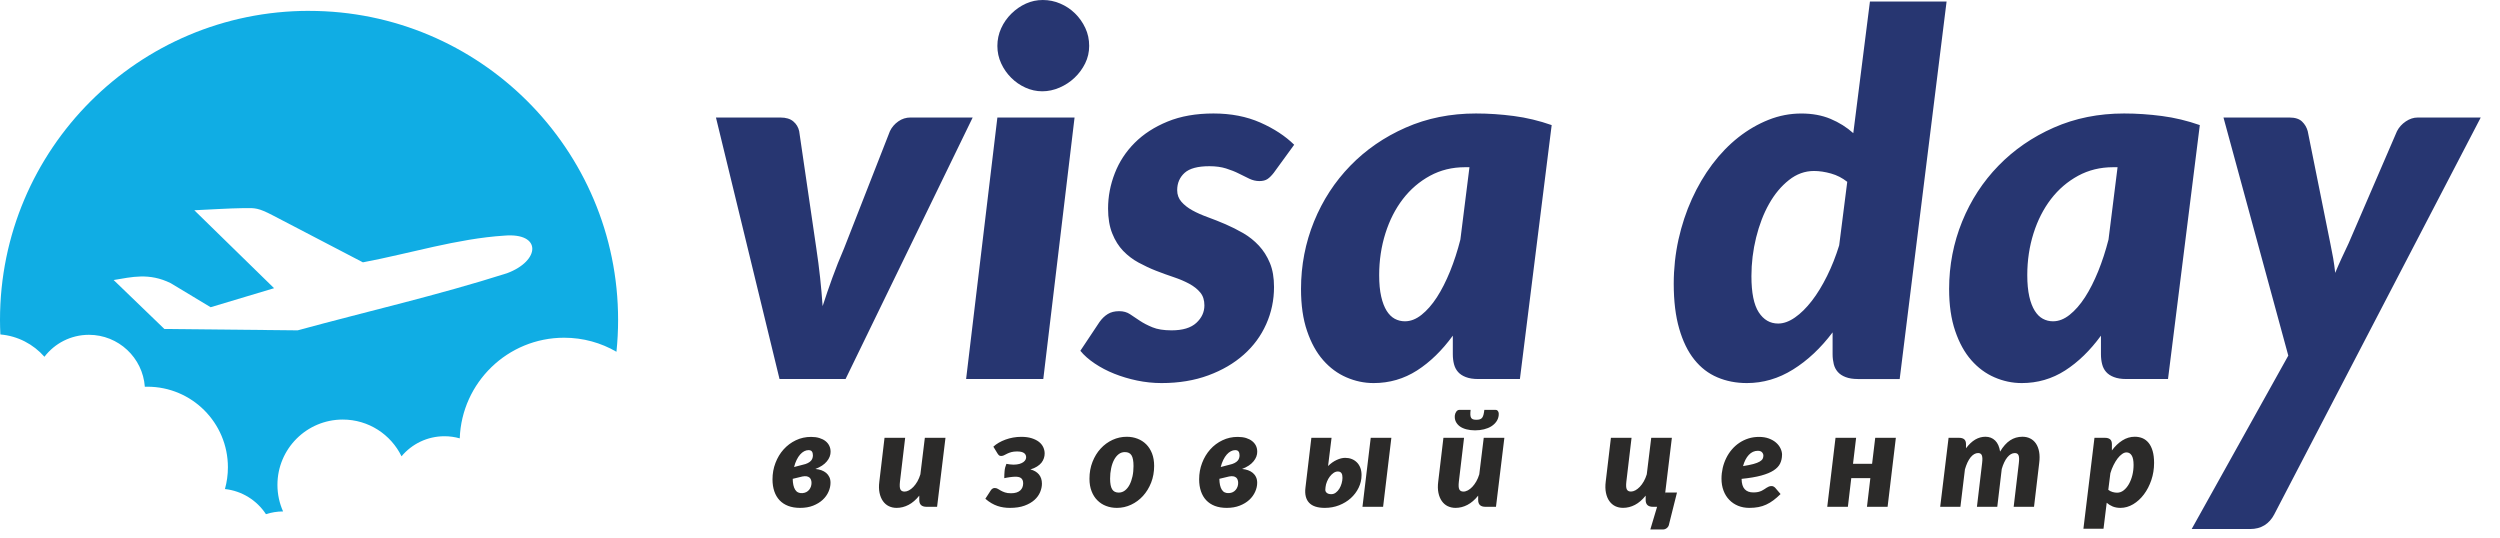 <svg width="79" height="17" viewBox="0 0 79 17" fill="none" xmlns="http://www.w3.org/2000/svg">
<path d="M22.624 3.714H24.664C24.834 3.714 24.97 3.753 25.068 3.836C25.166 3.918 25.227 4.022 25.254 4.144L25.796 7.85C25.843 8.163 25.883 8.469 25.915 8.769C25.947 9.069 25.974 9.371 25.995 9.674C26.091 9.377 26.194 9.077 26.303 8.776C26.412 8.476 26.534 8.168 26.672 7.849L28.122 4.144C28.181 4.021 28.269 3.918 28.386 3.836C28.502 3.753 28.633 3.713 28.776 3.713H30.737L26.72 11.977H24.633L22.624 3.713L22.624 3.714ZM33.956 3.714L32.968 11.977H30.529L31.517 3.714H33.956ZM34.418 1.451C34.418 1.647 34.376 1.83 34.291 2.003C34.206 2.175 34.094 2.327 33.956 2.457C33.818 2.588 33.661 2.691 33.483 2.768C33.305 2.845 33.122 2.885 32.936 2.885C32.75 2.885 32.572 2.845 32.402 2.768C32.232 2.691 32.083 2.587 31.953 2.457C31.823 2.327 31.716 2.176 31.637 2.003C31.557 1.83 31.517 1.647 31.517 1.451C31.517 1.254 31.557 1.068 31.637 0.893C31.716 0.717 31.826 0.563 31.961 0.43C32.096 0.298 32.248 0.191 32.418 0.114C32.588 0.037 32.766 1.52588e-05 32.952 1.52588e-05C33.143 1.52588e-05 33.326 0.037 33.502 0.112C33.677 0.186 33.834 0.29 33.969 0.422C34.105 0.555 34.214 0.709 34.296 0.885C34.378 1.06 34.418 1.248 34.418 1.451H34.418ZM40.259 5.451C40.185 5.546 40.116 5.616 40.052 5.658C39.988 5.7 39.903 5.722 39.797 5.722C39.691 5.722 39.587 5.698 39.484 5.65C39.38 5.602 39.269 5.546 39.149 5.485C39.029 5.424 38.894 5.371 38.742 5.323C38.591 5.276 38.416 5.252 38.219 5.252C37.852 5.252 37.592 5.321 37.435 5.461C37.279 5.602 37.199 5.785 37.199 6.009C37.199 6.152 37.244 6.274 37.332 6.375C37.419 6.476 37.534 6.567 37.677 6.646C37.821 6.726 37.985 6.798 38.168 6.864C38.352 6.931 38.538 7.005 38.729 7.087C38.92 7.17 39.109 7.265 39.292 7.371C39.475 7.478 39.637 7.608 39.781 7.762C39.924 7.916 40.041 8.099 40.129 8.312C40.217 8.524 40.259 8.777 40.259 9.069C40.259 9.483 40.177 9.874 40.012 10.243C39.848 10.612 39.611 10.934 39.303 11.207C38.995 11.481 38.623 11.699 38.184 11.861C37.746 12.023 37.252 12.105 36.705 12.105C36.444 12.105 36.187 12.078 35.932 12.025C35.677 11.972 35.438 11.9 35.212 11.81C34.986 11.72 34.779 11.611 34.593 11.486C34.407 11.361 34.255 11.228 34.139 11.085L34.744 10.176C34.819 10.07 34.906 9.985 35.005 9.924C35.103 9.863 35.223 9.833 35.366 9.833C35.499 9.833 35.613 9.865 35.709 9.929C35.804 9.993 35.908 10.062 36.019 10.136C36.131 10.211 36.264 10.28 36.418 10.343C36.572 10.407 36.774 10.439 37.023 10.439C37.374 10.439 37.635 10.359 37.804 10.203C37.974 10.046 38.059 9.863 38.059 9.65C38.059 9.485 38.017 9.35 37.929 9.244C37.842 9.138 37.724 9.045 37.581 8.967C37.438 8.89 37.276 8.821 37.095 8.76C36.914 8.699 36.728 8.633 36.537 8.558C36.346 8.484 36.16 8.396 35.979 8.298C35.798 8.2 35.637 8.077 35.493 7.929C35.35 7.78 35.235 7.597 35.148 7.379C35.06 7.161 35.015 6.898 35.015 6.59C35.015 6.207 35.087 5.835 35.228 5.474C35.368 5.113 35.578 4.792 35.857 4.513C36.136 4.234 36.481 4.011 36.896 3.841C37.31 3.671 37.794 3.586 38.346 3.586C38.898 3.586 39.392 3.681 39.826 3.873C40.258 4.064 40.615 4.298 40.896 4.574L40.258 5.451L40.259 5.451ZM48.029 11.977H46.706C46.552 11.977 46.425 11.956 46.321 11.916C46.217 11.877 46.135 11.823 46.074 11.754C46.013 11.685 45.971 11.603 45.946 11.507C45.922 11.412 45.909 11.308 45.909 11.197V10.607C45.569 11.074 45.192 11.441 44.778 11.707C44.363 11.972 43.907 12.105 43.407 12.105C43.109 12.105 42.822 12.044 42.546 11.924C42.27 11.805 42.025 11.624 41.813 11.383C41.6 11.141 41.43 10.833 41.303 10.458C41.175 10.084 41.112 9.643 41.112 9.133C41.112 8.384 41.25 7.672 41.523 7C41.797 6.328 42.18 5.741 42.671 5.236C43.162 4.731 43.744 4.33 44.419 4.033C45.094 3.735 45.835 3.586 46.642 3.586C47.036 3.586 47.434 3.613 47.838 3.666C48.241 3.719 48.64 3.815 49.033 3.953L48.029 11.977V11.977ZM44.395 10.153C44.576 10.153 44.751 10.084 44.921 9.948C45.091 9.813 45.253 9.629 45.405 9.395C45.556 9.162 45.694 8.888 45.822 8.575C45.949 8.261 46.058 7.926 46.148 7.571L46.435 5.284H46.292C45.888 5.284 45.522 5.374 45.189 5.554C44.857 5.735 44.57 5.979 44.331 6.29C44.092 6.601 43.909 6.962 43.779 7.374C43.649 7.786 43.582 8.227 43.582 8.694C43.582 8.96 43.603 9.186 43.646 9.372C43.688 9.558 43.747 9.706 43.818 9.821C43.89 9.935 43.975 10.02 44.073 10.073C44.172 10.126 44.278 10.153 44.395 10.153L44.395 10.153ZM58.707 11.977C58.553 11.977 58.426 11.956 58.322 11.916C58.218 11.877 58.136 11.823 58.075 11.754C58.014 11.685 57.971 11.603 57.947 11.507C57.924 11.412 57.91 11.308 57.91 11.197V10.503C57.533 11.003 57.116 11.393 56.659 11.677C56.202 11.962 55.716 12.105 55.201 12.105C54.861 12.105 54.55 12.044 54.269 11.924C53.987 11.805 53.745 11.619 53.541 11.364C53.336 11.109 53.177 10.782 53.063 10.386C52.948 9.991 52.89 9.518 52.89 8.965C52.89 8.487 52.941 8.02 53.041 7.565C53.143 7.111 53.283 6.686 53.464 6.288C53.645 5.889 53.86 5.523 54.109 5.191C54.359 4.859 54.635 4.575 54.935 4.338C55.236 4.102 55.552 3.919 55.887 3.786C56.221 3.653 56.567 3.587 56.922 3.587C57.263 3.587 57.571 3.642 57.844 3.756C58.118 3.871 58.357 4.022 58.564 4.208L59.09 0.048H61.512L60.03 11.978H58.707V11.977ZM56.189 10.224C56.359 10.224 56.537 10.161 56.72 10.033C56.904 9.906 57.081 9.73 57.254 9.507C57.427 9.284 57.586 9.021 57.735 8.721C57.884 8.421 58.011 8.099 58.118 7.754L58.373 5.746C58.219 5.624 58.049 5.536 57.86 5.483C57.671 5.43 57.491 5.403 57.321 5.403C57.034 5.403 56.771 5.499 56.53 5.69C56.288 5.881 56.078 6.131 55.903 6.442C55.727 6.753 55.592 7.109 55.493 7.507C55.395 7.905 55.345 8.312 55.345 8.726C55.345 9.252 55.422 9.632 55.576 9.868C55.73 10.105 55.934 10.224 56.189 10.224V10.224ZM68.509 11.977H67.186C67.032 11.977 66.905 11.956 66.801 11.916C66.697 11.877 66.615 11.823 66.554 11.754C66.493 11.685 66.451 11.603 66.427 11.507C66.403 11.412 66.39 11.308 66.39 11.197V10.607C66.049 11.074 65.672 11.441 65.258 11.707C64.844 11.972 64.387 12.105 63.888 12.105C63.59 12.105 63.303 12.044 63.027 11.924C62.751 11.805 62.506 11.624 62.294 11.383C62.081 11.141 61.911 10.833 61.784 10.458C61.656 10.084 61.592 9.643 61.592 9.133C61.592 8.384 61.731 7.672 62.004 7C62.278 6.328 62.66 5.741 63.152 5.236C63.643 4.731 64.225 4.33 64.899 4.033C65.574 3.735 66.315 3.586 67.123 3.586C67.516 3.586 67.914 3.613 68.318 3.666C68.722 3.719 69.12 3.815 69.514 3.953L68.509 11.977H68.509ZM64.875 10.153C65.056 10.153 65.231 10.084 65.401 9.948C65.571 9.813 65.733 9.629 65.885 9.395C66.036 9.162 66.174 8.888 66.302 8.575C66.429 8.261 66.538 7.926 66.629 7.571L66.915 5.284H66.772C66.368 5.284 66.002 5.374 65.669 5.554C65.337 5.735 65.05 5.979 64.811 6.29C64.573 6.601 64.389 6.962 64.259 7.374C64.129 7.786 64.062 8.227 64.062 8.694C64.062 8.96 64.084 9.186 64.126 9.372C64.168 9.558 64.227 9.706 64.299 9.821C64.37 9.935 64.455 10.02 64.554 10.073C64.652 10.126 64.758 10.153 64.875 10.153L64.875 10.153ZM71.871 16.247C71.706 16.563 71.446 16.717 71.106 16.717H69.257L72.31 11.237L70.262 3.714H72.35C72.525 3.714 72.658 3.756 72.746 3.842C72.834 3.927 72.892 4.027 72.924 4.145L73.641 7.707C73.673 7.861 73.702 8.012 73.729 8.163C73.755 8.315 73.776 8.469 73.792 8.623C73.856 8.469 73.925 8.312 73.997 8.155C74.068 7.999 74.14 7.845 74.215 7.691L75.745 4.145C75.808 4.022 75.901 3.919 76.024 3.836C76.146 3.754 76.271 3.714 76.398 3.714H78.391L71.87 16.247L71.871 16.247Z" fill="#273671"/>
<path fill-rule="evenodd" clip-rule="evenodd" d="M9.766 0.344C15.159 0.344 19.532 4.716 19.532 10.109C19.532 10.449 19.514 10.785 19.48 11.116C18.994 10.833 18.429 10.672 17.826 10.672C16.044 10.672 14.591 12.085 14.528 13.852C14.374 13.809 14.213 13.785 14.046 13.785C13.501 13.785 13.013 14.031 12.688 14.419C12.353 13.731 11.648 13.258 10.831 13.258C9.691 13.258 8.767 14.182 8.767 15.322C8.767 15.621 8.831 15.905 8.945 16.161C8.756 16.162 8.574 16.193 8.404 16.248C8.12 15.814 7.65 15.512 7.108 15.454C7.169 15.236 7.202 15.005 7.202 14.766C7.202 13.36 6.063 12.22 4.657 12.22C4.63 12.22 4.604 12.221 4.577 12.222C4.51 11.304 3.744 10.58 2.81 10.58C2.237 10.58 1.727 10.852 1.404 11.274C1.057 10.879 0.565 10.616 0.012 10.569C0.004 10.416 0 10.263 0 10.109C0 4.715 4.373 0.343 9.766 0.343L9.766 0.344ZM5.396 8.949C4.711 8.61 4.158 8.756 3.591 8.849C4.126 9.365 4.66 9.88 5.195 10.396C6.599 10.41 8.002 10.424 9.406 10.439C11.611 9.837 13.817 9.336 16.022 8.634C17.077 8.242 17.126 7.345 15.936 7.446C14.447 7.541 12.958 8.009 11.468 8.29C10.52 7.796 9.571 7.301 8.623 6.807C8.161 6.566 8.062 6.571 7.715 6.576C7.19 6.584 6.665 6.621 6.14 6.644C6.981 7.465 7.821 8.286 8.661 9.107C7.993 9.307 7.324 9.508 6.656 9.708C6.236 9.455 5.816 9.202 5.396 8.949V8.949Z" fill="#10ADE4"/>
<path d="M26.247 14.269C26.248 14.379 26.209 14.483 26.128 14.58C26.048 14.678 25.927 14.758 25.767 14.819C25.835 14.825 25.898 14.839 25.956 14.859C26.014 14.88 26.064 14.909 26.107 14.944C26.15 14.98 26.183 15.024 26.208 15.076C26.233 15.128 26.244 15.188 26.244 15.255C26.244 15.35 26.223 15.445 26.181 15.539C26.139 15.634 26.078 15.719 25.996 15.795C25.914 15.871 25.813 15.932 25.694 15.979C25.575 16.026 25.437 16.049 25.282 16.049C25.14 16.049 25.015 16.028 24.907 15.987C24.799 15.946 24.709 15.886 24.635 15.809C24.562 15.731 24.505 15.636 24.468 15.525C24.43 15.413 24.411 15.289 24.411 15.15C24.411 14.965 24.442 14.791 24.505 14.628C24.567 14.466 24.652 14.323 24.762 14.201C24.871 14.08 25 13.983 25.149 13.912C25.297 13.841 25.458 13.806 25.63 13.806C25.73 13.806 25.818 13.818 25.894 13.842C25.971 13.866 26.035 13.898 26.086 13.939C26.138 13.98 26.178 14.03 26.205 14.086C26.233 14.142 26.246 14.203 26.246 14.269H26.247ZM25.05 15.131C25.052 15.279 25.077 15.393 25.126 15.473C25.175 15.553 25.252 15.59 25.355 15.583C25.4 15.58 25.441 15.569 25.477 15.551C25.512 15.533 25.542 15.509 25.567 15.48C25.592 15.45 25.61 15.416 25.624 15.379C25.637 15.341 25.644 15.302 25.644 15.261C25.644 15.226 25.639 15.193 25.628 15.163C25.618 15.133 25.601 15.108 25.578 15.089C25.555 15.07 25.524 15.058 25.488 15.051C25.451 15.045 25.407 15.047 25.355 15.057L25.05 15.131H25.05ZM25.549 14.224C25.503 14.224 25.457 14.236 25.411 14.26C25.366 14.284 25.323 14.318 25.283 14.364C25.243 14.409 25.207 14.465 25.174 14.532C25.141 14.598 25.114 14.674 25.093 14.758L25.364 14.687C25.431 14.673 25.486 14.655 25.529 14.632C25.572 14.61 25.605 14.585 25.628 14.559C25.651 14.532 25.666 14.504 25.675 14.475C25.683 14.446 25.688 14.418 25.688 14.388C25.688 14.337 25.677 14.296 25.656 14.267C25.635 14.238 25.599 14.224 25.549 14.224H25.549ZM28.603 13.835L28.439 15.219C28.432 15.278 28.43 15.328 28.432 15.368C28.434 15.409 28.441 15.441 28.453 15.466C28.466 15.49 28.483 15.508 28.505 15.518C28.527 15.529 28.554 15.534 28.586 15.534C28.629 15.534 28.675 15.521 28.724 15.495C28.772 15.469 28.818 15.432 28.863 15.386C28.908 15.339 28.95 15.282 28.989 15.215C29.027 15.147 29.059 15.072 29.084 14.99L29.225 13.835H29.877L29.612 16.015H29.28C29.126 16.015 29.049 15.944 29.049 15.801V15.662C28.944 15.794 28.831 15.891 28.71 15.954C28.589 16.017 28.464 16.049 28.334 16.049C28.242 16.049 28.16 16.031 28.085 15.994C28.011 15.958 27.95 15.904 27.9 15.833C27.85 15.762 27.814 15.675 27.793 15.572C27.772 15.469 27.77 15.352 27.787 15.218L27.951 13.835H28.602L28.603 13.835ZM31.39 14.115C31.438 14.07 31.494 14.029 31.559 13.991C31.625 13.953 31.695 13.92 31.772 13.892C31.849 13.864 31.928 13.842 32.012 13.827C32.097 13.812 32.182 13.804 32.269 13.804C32.396 13.804 32.507 13.818 32.6 13.848C32.693 13.877 32.77 13.916 32.832 13.964C32.893 14.013 32.938 14.069 32.967 14.132C32.996 14.195 33.011 14.261 33.011 14.329C33.011 14.38 33.004 14.43 32.987 14.479C32.971 14.529 32.945 14.577 32.91 14.622C32.874 14.666 32.827 14.707 32.769 14.743C32.712 14.78 32.642 14.81 32.561 14.834C32.676 14.863 32.766 14.916 32.83 14.992C32.893 15.069 32.925 15.166 32.925 15.284C32.925 15.371 32.906 15.46 32.868 15.551C32.83 15.642 32.771 15.724 32.689 15.798C32.608 15.871 32.504 15.932 32.375 15.979C32.247 16.026 32.093 16.049 31.913 16.049C31.846 16.049 31.78 16.045 31.716 16.035C31.651 16.026 31.587 16.011 31.522 15.989C31.458 15.968 31.394 15.938 31.33 15.901C31.267 15.864 31.202 15.818 31.137 15.761L31.304 15.503C31.315 15.483 31.332 15.464 31.354 15.447C31.377 15.429 31.402 15.421 31.43 15.421C31.468 15.421 31.501 15.429 31.53 15.447C31.559 15.464 31.591 15.483 31.627 15.504C31.663 15.524 31.705 15.543 31.755 15.56C31.805 15.578 31.869 15.587 31.949 15.587C32.015 15.587 32.072 15.579 32.12 15.564C32.167 15.549 32.207 15.527 32.239 15.499C32.27 15.471 32.293 15.437 32.309 15.399C32.324 15.36 32.332 15.319 32.332 15.274C32.332 15.232 32.326 15.197 32.313 15.169C32.3 15.142 32.283 15.12 32.26 15.104C32.237 15.088 32.209 15.078 32.179 15.072C32.148 15.066 32.115 15.064 32.08 15.064C32.059 15.064 32.034 15.065 32.005 15.068C31.977 15.071 31.947 15.074 31.915 15.078C31.884 15.083 31.852 15.088 31.821 15.093C31.79 15.099 31.761 15.104 31.735 15.11C31.735 15.031 31.738 14.956 31.745 14.883C31.751 14.81 31.77 14.735 31.802 14.658C31.84 14.665 31.877 14.67 31.913 14.675C31.95 14.68 31.986 14.683 32.023 14.683C32.098 14.683 32.162 14.675 32.214 14.66C32.266 14.644 32.308 14.625 32.339 14.602C32.371 14.578 32.393 14.553 32.407 14.526C32.42 14.498 32.426 14.473 32.426 14.449C32.426 14.393 32.404 14.349 32.359 14.316C32.314 14.283 32.24 14.266 32.138 14.266C32.068 14.266 32.009 14.273 31.961 14.286C31.912 14.3 31.87 14.315 31.835 14.332C31.799 14.349 31.768 14.365 31.74 14.38C31.713 14.395 31.686 14.405 31.659 14.407C31.631 14.41 31.607 14.407 31.587 14.4C31.568 14.392 31.547 14.37 31.524 14.334L31.39 14.115V14.115ZM35.352 15.566C35.425 15.566 35.49 15.543 35.548 15.499C35.605 15.455 35.654 15.395 35.694 15.319C35.734 15.242 35.765 15.153 35.787 15.052C35.809 14.95 35.819 14.842 35.819 14.727C35.819 14.569 35.798 14.455 35.755 14.387C35.713 14.319 35.643 14.286 35.546 14.286C35.473 14.286 35.408 14.307 35.35 14.352C35.293 14.396 35.244 14.456 35.204 14.532C35.164 14.608 35.133 14.697 35.112 14.799C35.09 14.901 35.079 15.01 35.079 15.125C35.079 15.28 35.101 15.393 35.144 15.462C35.186 15.531 35.256 15.566 35.352 15.566L35.352 15.566ZM35.293 16.049C35.172 16.049 35.058 16.029 34.952 15.988C34.846 15.948 34.755 15.888 34.677 15.81C34.599 15.733 34.538 15.637 34.494 15.522C34.449 15.408 34.427 15.277 34.427 15.128C34.427 14.935 34.459 14.757 34.523 14.595C34.587 14.433 34.672 14.293 34.78 14.176C34.888 14.058 35.014 13.966 35.156 13.9C35.298 13.835 35.448 13.802 35.605 13.802C35.727 13.802 35.84 13.822 35.945 13.863C36.05 13.903 36.142 13.962 36.22 14.04C36.298 14.118 36.359 14.214 36.404 14.328C36.448 14.442 36.471 14.574 36.471 14.723C36.471 14.913 36.439 15.089 36.376 15.251C36.312 15.413 36.226 15.553 36.118 15.672C36.01 15.79 35.885 15.883 35.743 15.949C35.601 16.016 35.45 16.049 35.293 16.049V16.049ZM39.729 14.268C39.73 14.379 39.691 14.483 39.61 14.58C39.53 14.678 39.409 14.758 39.249 14.819C39.317 14.825 39.38 14.838 39.438 14.859C39.496 14.88 39.547 14.908 39.589 14.944C39.632 14.98 39.666 15.024 39.69 15.076C39.715 15.127 39.727 15.187 39.727 15.255C39.727 15.35 39.706 15.444 39.663 15.539C39.621 15.633 39.56 15.719 39.478 15.795C39.396 15.87 39.295 15.932 39.176 15.978C39.057 16.025 38.919 16.049 38.764 16.049C38.622 16.049 38.497 16.028 38.389 15.987C38.282 15.946 38.191 15.886 38.117 15.808C38.044 15.731 37.988 15.636 37.95 15.524C37.912 15.413 37.893 15.288 37.893 15.149C37.893 14.964 37.924 14.791 37.987 14.628C38.049 14.466 38.135 14.323 38.244 14.201C38.353 14.079 38.483 13.982 38.631 13.912C38.779 13.841 38.94 13.806 39.112 13.806C39.212 13.806 39.3 13.818 39.377 13.841C39.453 13.865 39.517 13.898 39.568 13.939C39.62 13.98 39.66 14.029 39.688 14.085C39.715 14.141 39.728 14.202 39.728 14.268H39.729ZM38.532 15.13C38.534 15.279 38.559 15.393 38.608 15.473C38.657 15.553 38.734 15.589 38.837 15.582C38.882 15.579 38.923 15.569 38.959 15.551C38.995 15.532 39.025 15.509 39.049 15.479C39.074 15.45 39.093 15.416 39.106 15.379C39.12 15.341 39.126 15.301 39.126 15.261C39.126 15.226 39.121 15.193 39.11 15.163C39.1 15.132 39.083 15.108 39.06 15.089C39.037 15.07 39.007 15.057 38.97 15.051C38.934 15.045 38.89 15.047 38.838 15.057L38.533 15.13H38.532ZM39.031 14.224C38.985 14.224 38.939 14.236 38.894 14.26C38.848 14.284 38.806 14.318 38.766 14.363C38.725 14.409 38.689 14.465 38.656 14.532C38.623 14.598 38.596 14.674 38.575 14.758L38.846 14.687C38.913 14.673 38.969 14.654 39.011 14.632C39.054 14.61 39.087 14.585 39.11 14.558C39.133 14.532 39.149 14.504 39.157 14.475C39.166 14.446 39.17 14.417 39.17 14.388C39.17 14.336 39.159 14.296 39.138 14.267C39.117 14.238 39.082 14.224 39.031 14.224H39.031ZM43.967 13.835L43.706 16.015H43.054L43.315 13.835H43.967ZM42.077 13.835L41.967 14.727C42.053 14.642 42.144 14.578 42.24 14.534C42.336 14.49 42.425 14.468 42.508 14.468C42.582 14.468 42.651 14.48 42.714 14.505C42.777 14.529 42.831 14.565 42.877 14.611C42.924 14.657 42.96 14.714 42.986 14.781C43.012 14.849 43.025 14.925 43.025 15.011C43.025 15.152 42.994 15.286 42.933 15.412C42.872 15.538 42.789 15.648 42.684 15.743C42.579 15.837 42.456 15.912 42.315 15.967C42.175 16.022 42.024 16.049 41.864 16.049C41.633 16.049 41.466 15.994 41.366 15.885C41.265 15.776 41.227 15.618 41.252 15.412L41.439 13.835H42.076L42.077 13.835ZM41.881 15.458C41.875 15.503 41.889 15.54 41.921 15.57C41.953 15.6 42.002 15.616 42.068 15.616C42.122 15.616 42.17 15.599 42.213 15.566C42.257 15.533 42.294 15.491 42.325 15.44C42.355 15.389 42.38 15.333 42.396 15.273C42.413 15.213 42.422 15.155 42.422 15.101C42.422 15.074 42.42 15.048 42.416 15.024C42.413 14.999 42.406 14.978 42.395 14.96C42.385 14.942 42.37 14.927 42.351 14.916C42.332 14.905 42.307 14.899 42.276 14.899C42.23 14.899 42.185 14.914 42.142 14.943C42.098 14.973 42.059 15.011 42.023 15.058C41.987 15.105 41.957 15.158 41.933 15.217C41.908 15.275 41.893 15.334 41.887 15.391L41.881 15.459L41.881 15.458ZM46.264 13.835L46.1 15.219C46.093 15.277 46.091 15.327 46.093 15.368C46.095 15.409 46.102 15.441 46.114 15.465C46.127 15.49 46.145 15.507 46.166 15.518C46.188 15.528 46.215 15.534 46.247 15.534C46.29 15.534 46.336 15.52 46.385 15.495C46.434 15.469 46.48 15.432 46.525 15.385C46.569 15.338 46.611 15.282 46.65 15.214C46.688 15.147 46.72 15.072 46.745 14.989L46.886 13.835H47.538L47.273 16.015H46.941C46.787 16.015 46.71 15.944 46.71 15.801V15.662C46.605 15.794 46.492 15.891 46.371 15.954C46.251 16.017 46.125 16.049 45.995 16.049C45.904 16.049 45.821 16.03 45.746 15.994C45.672 15.958 45.611 15.904 45.561 15.833C45.511 15.762 45.475 15.675 45.454 15.572C45.433 15.469 45.431 15.351 45.448 15.218L45.612 13.835H46.264L46.264 13.835ZM46.653 13.265C46.698 13.265 46.735 13.26 46.764 13.25C46.794 13.241 46.817 13.224 46.836 13.2C46.854 13.176 46.869 13.144 46.879 13.104C46.889 13.064 46.898 13.013 46.905 12.952H47.26C47.282 12.952 47.299 12.957 47.312 12.967C47.325 12.978 47.336 12.991 47.344 13.007C47.353 13.023 47.358 13.041 47.36 13.062C47.362 13.082 47.362 13.103 47.359 13.124C47.351 13.198 47.326 13.264 47.285 13.322C47.244 13.381 47.191 13.43 47.125 13.472C47.059 13.513 46.983 13.544 46.895 13.566C46.808 13.588 46.713 13.599 46.612 13.599C46.511 13.599 46.42 13.588 46.337 13.566C46.254 13.544 46.185 13.513 46.129 13.472C46.073 13.43 46.031 13.381 46.003 13.322C45.975 13.264 45.965 13.198 45.973 13.124C45.976 13.103 45.981 13.082 45.989 13.062C45.997 13.041 46.007 13.023 46.019 13.007C46.031 12.991 46.045 12.978 46.061 12.967C46.077 12.957 46.094 12.952 46.114 12.952H46.471C46.464 13.013 46.462 13.064 46.463 13.104C46.465 13.144 46.472 13.176 46.486 13.2C46.499 13.224 46.519 13.24 46.545 13.25C46.572 13.26 46.608 13.265 46.652 13.265H46.653ZM52.831 13.835L52.596 15.776L52.623 15.563H52.993L52.745 16.553C52.738 16.607 52.715 16.649 52.678 16.682C52.64 16.715 52.596 16.732 52.545 16.732H52.15L52.364 16.015H52.234C52.08 16.015 52.003 15.944 52.003 15.8V15.662C51.898 15.793 51.785 15.891 51.664 15.954C51.544 16.017 51.418 16.048 51.288 16.048C51.197 16.048 51.114 16.03 51.04 15.994C50.965 15.957 50.904 15.903 50.854 15.832C50.804 15.762 50.769 15.675 50.748 15.572C50.727 15.469 50.724 15.351 50.741 15.218L50.905 13.834H51.557L51.393 15.218C51.386 15.277 51.384 15.326 51.386 15.367C51.388 15.408 51.395 15.44 51.407 15.464C51.42 15.489 51.437 15.506 51.459 15.517C51.481 15.528 51.508 15.533 51.54 15.533C51.583 15.533 51.629 15.52 51.678 15.494C51.726 15.468 51.772 15.431 51.818 15.384C51.862 15.338 51.904 15.281 51.943 15.213C51.981 15.146 52.013 15.071 52.038 14.989L52.179 13.834H52.831L52.831 13.835ZM56.312 14.371C56.312 14.471 56.292 14.562 56.253 14.645C56.214 14.727 56.146 14.8 56.048 14.864C55.951 14.928 55.82 14.982 55.655 15.027C55.491 15.072 55.283 15.107 55.034 15.132C55.037 15.281 55.069 15.39 55.132 15.458C55.194 15.527 55.286 15.561 55.408 15.561C55.465 15.561 55.515 15.556 55.557 15.547C55.599 15.537 55.636 15.524 55.668 15.509C55.7 15.494 55.728 15.477 55.753 15.46C55.778 15.444 55.803 15.428 55.826 15.412C55.849 15.397 55.873 15.384 55.898 15.374C55.923 15.364 55.952 15.36 55.984 15.36C56.005 15.36 56.026 15.364 56.045 15.375C56.065 15.386 56.083 15.4 56.098 15.416L56.266 15.612C56.189 15.688 56.114 15.753 56.041 15.808C55.967 15.864 55.891 15.909 55.813 15.945C55.736 15.981 55.653 16.008 55.565 16.024C55.478 16.041 55.382 16.049 55.278 16.049C55.149 16.049 55.031 16.027 54.923 15.983C54.815 15.938 54.722 15.876 54.645 15.795C54.567 15.715 54.506 15.618 54.464 15.505C54.421 15.391 54.399 15.265 54.399 15.126C54.399 15.01 54.413 14.896 54.438 14.786C54.464 14.675 54.502 14.57 54.55 14.473C54.598 14.375 54.657 14.286 54.727 14.204C54.797 14.122 54.876 14.052 54.964 13.993C55.052 13.934 55.148 13.888 55.252 13.855C55.357 13.822 55.468 13.806 55.585 13.806C55.702 13.806 55.805 13.823 55.895 13.856C55.986 13.89 56.062 13.933 56.123 13.987C56.185 14.041 56.232 14.102 56.264 14.17C56.296 14.237 56.313 14.304 56.313 14.371H56.312ZM55.547 14.245C55.439 14.245 55.344 14.288 55.263 14.374C55.182 14.46 55.121 14.579 55.08 14.729C55.216 14.707 55.326 14.685 55.41 14.662C55.494 14.639 55.559 14.614 55.606 14.586C55.652 14.559 55.683 14.53 55.7 14.498C55.716 14.466 55.723 14.433 55.723 14.397C55.723 14.36 55.709 14.326 55.681 14.293C55.653 14.261 55.608 14.245 55.547 14.245V14.245ZM59.909 13.835L59.648 16.015H58.996L59.103 15.109H58.5L58.393 16.015H57.741L58.002 13.835H58.653L58.555 14.657H59.158L59.257 13.835H59.909H59.909ZM61.31 16.015L61.575 13.835H61.911C61.979 13.835 62.031 13.851 62.069 13.882C62.107 13.914 62.126 13.965 62.126 14.037V14.165C62.218 14.042 62.316 13.95 62.418 13.89C62.52 13.831 62.628 13.801 62.74 13.801C62.863 13.801 62.965 13.841 63.047 13.921C63.128 14.001 63.18 14.117 63.203 14.27C63.299 14.109 63.405 13.99 63.52 13.915C63.635 13.839 63.765 13.801 63.909 13.801C64 13.801 64.082 13.819 64.155 13.856C64.228 13.892 64.288 13.946 64.336 14.016C64.383 14.086 64.417 14.172 64.436 14.275C64.455 14.378 64.456 14.497 64.439 14.63L64.275 16.015H63.632L63.796 14.63C63.803 14.571 63.805 14.521 63.803 14.48C63.801 14.44 63.795 14.408 63.785 14.384C63.774 14.36 63.758 14.342 63.739 14.332C63.719 14.322 63.696 14.317 63.669 14.317C63.626 14.317 63.585 14.328 63.545 14.351C63.505 14.374 63.467 14.408 63.431 14.452C63.395 14.496 63.362 14.549 63.333 14.612C63.303 14.674 63.277 14.744 63.255 14.821L63.114 16.015H62.471L62.635 14.63C62.642 14.571 62.645 14.521 62.643 14.48C62.641 14.44 62.634 14.407 62.624 14.383C62.613 14.36 62.598 14.342 62.578 14.332C62.558 14.321 62.535 14.316 62.509 14.316C62.465 14.316 62.423 14.328 62.383 14.352C62.342 14.376 62.304 14.41 62.268 14.455C62.233 14.5 62.2 14.554 62.17 14.618C62.141 14.681 62.115 14.753 62.092 14.831L61.949 16.015H61.31L61.31 16.015ZM65.836 16.707L66.185 13.835H66.521C66.589 13.835 66.641 13.851 66.679 13.882C66.717 13.914 66.736 13.965 66.736 14.037V14.234C66.835 14.1 66.946 13.994 67.068 13.917C67.19 13.84 67.32 13.801 67.459 13.801C67.549 13.801 67.631 13.817 67.705 13.848C67.779 13.88 67.844 13.93 67.898 13.997C67.952 14.064 67.994 14.15 68.024 14.254C68.054 14.359 68.069 14.483 68.069 14.628C68.069 14.818 68.04 14.999 67.982 15.171C67.924 15.342 67.845 15.494 67.747 15.624C67.649 15.755 67.536 15.857 67.408 15.934C67.28 16.01 67.145 16.049 67.005 16.049C66.914 16.049 66.833 16.034 66.761 16.005C66.69 15.975 66.627 15.936 66.572 15.887L66.471 16.707H65.836L65.836 16.707ZM67.198 14.296C67.153 14.296 67.106 14.312 67.058 14.347C67.008 14.381 66.962 14.428 66.916 14.487C66.87 14.547 66.828 14.617 66.788 14.697C66.748 14.777 66.714 14.862 66.688 14.953L66.622 15.479C66.663 15.511 66.709 15.534 66.758 15.548C66.808 15.562 66.855 15.569 66.9 15.569C66.976 15.569 67.046 15.544 67.109 15.494C67.173 15.443 67.228 15.377 67.274 15.295C67.32 15.213 67.357 15.12 67.383 15.014C67.409 14.909 67.421 14.802 67.421 14.693C67.421 14.554 67.401 14.453 67.36 14.39C67.32 14.327 67.266 14.296 67.198 14.296V14.296Z" fill="#2B2A29"/>
</svg>
